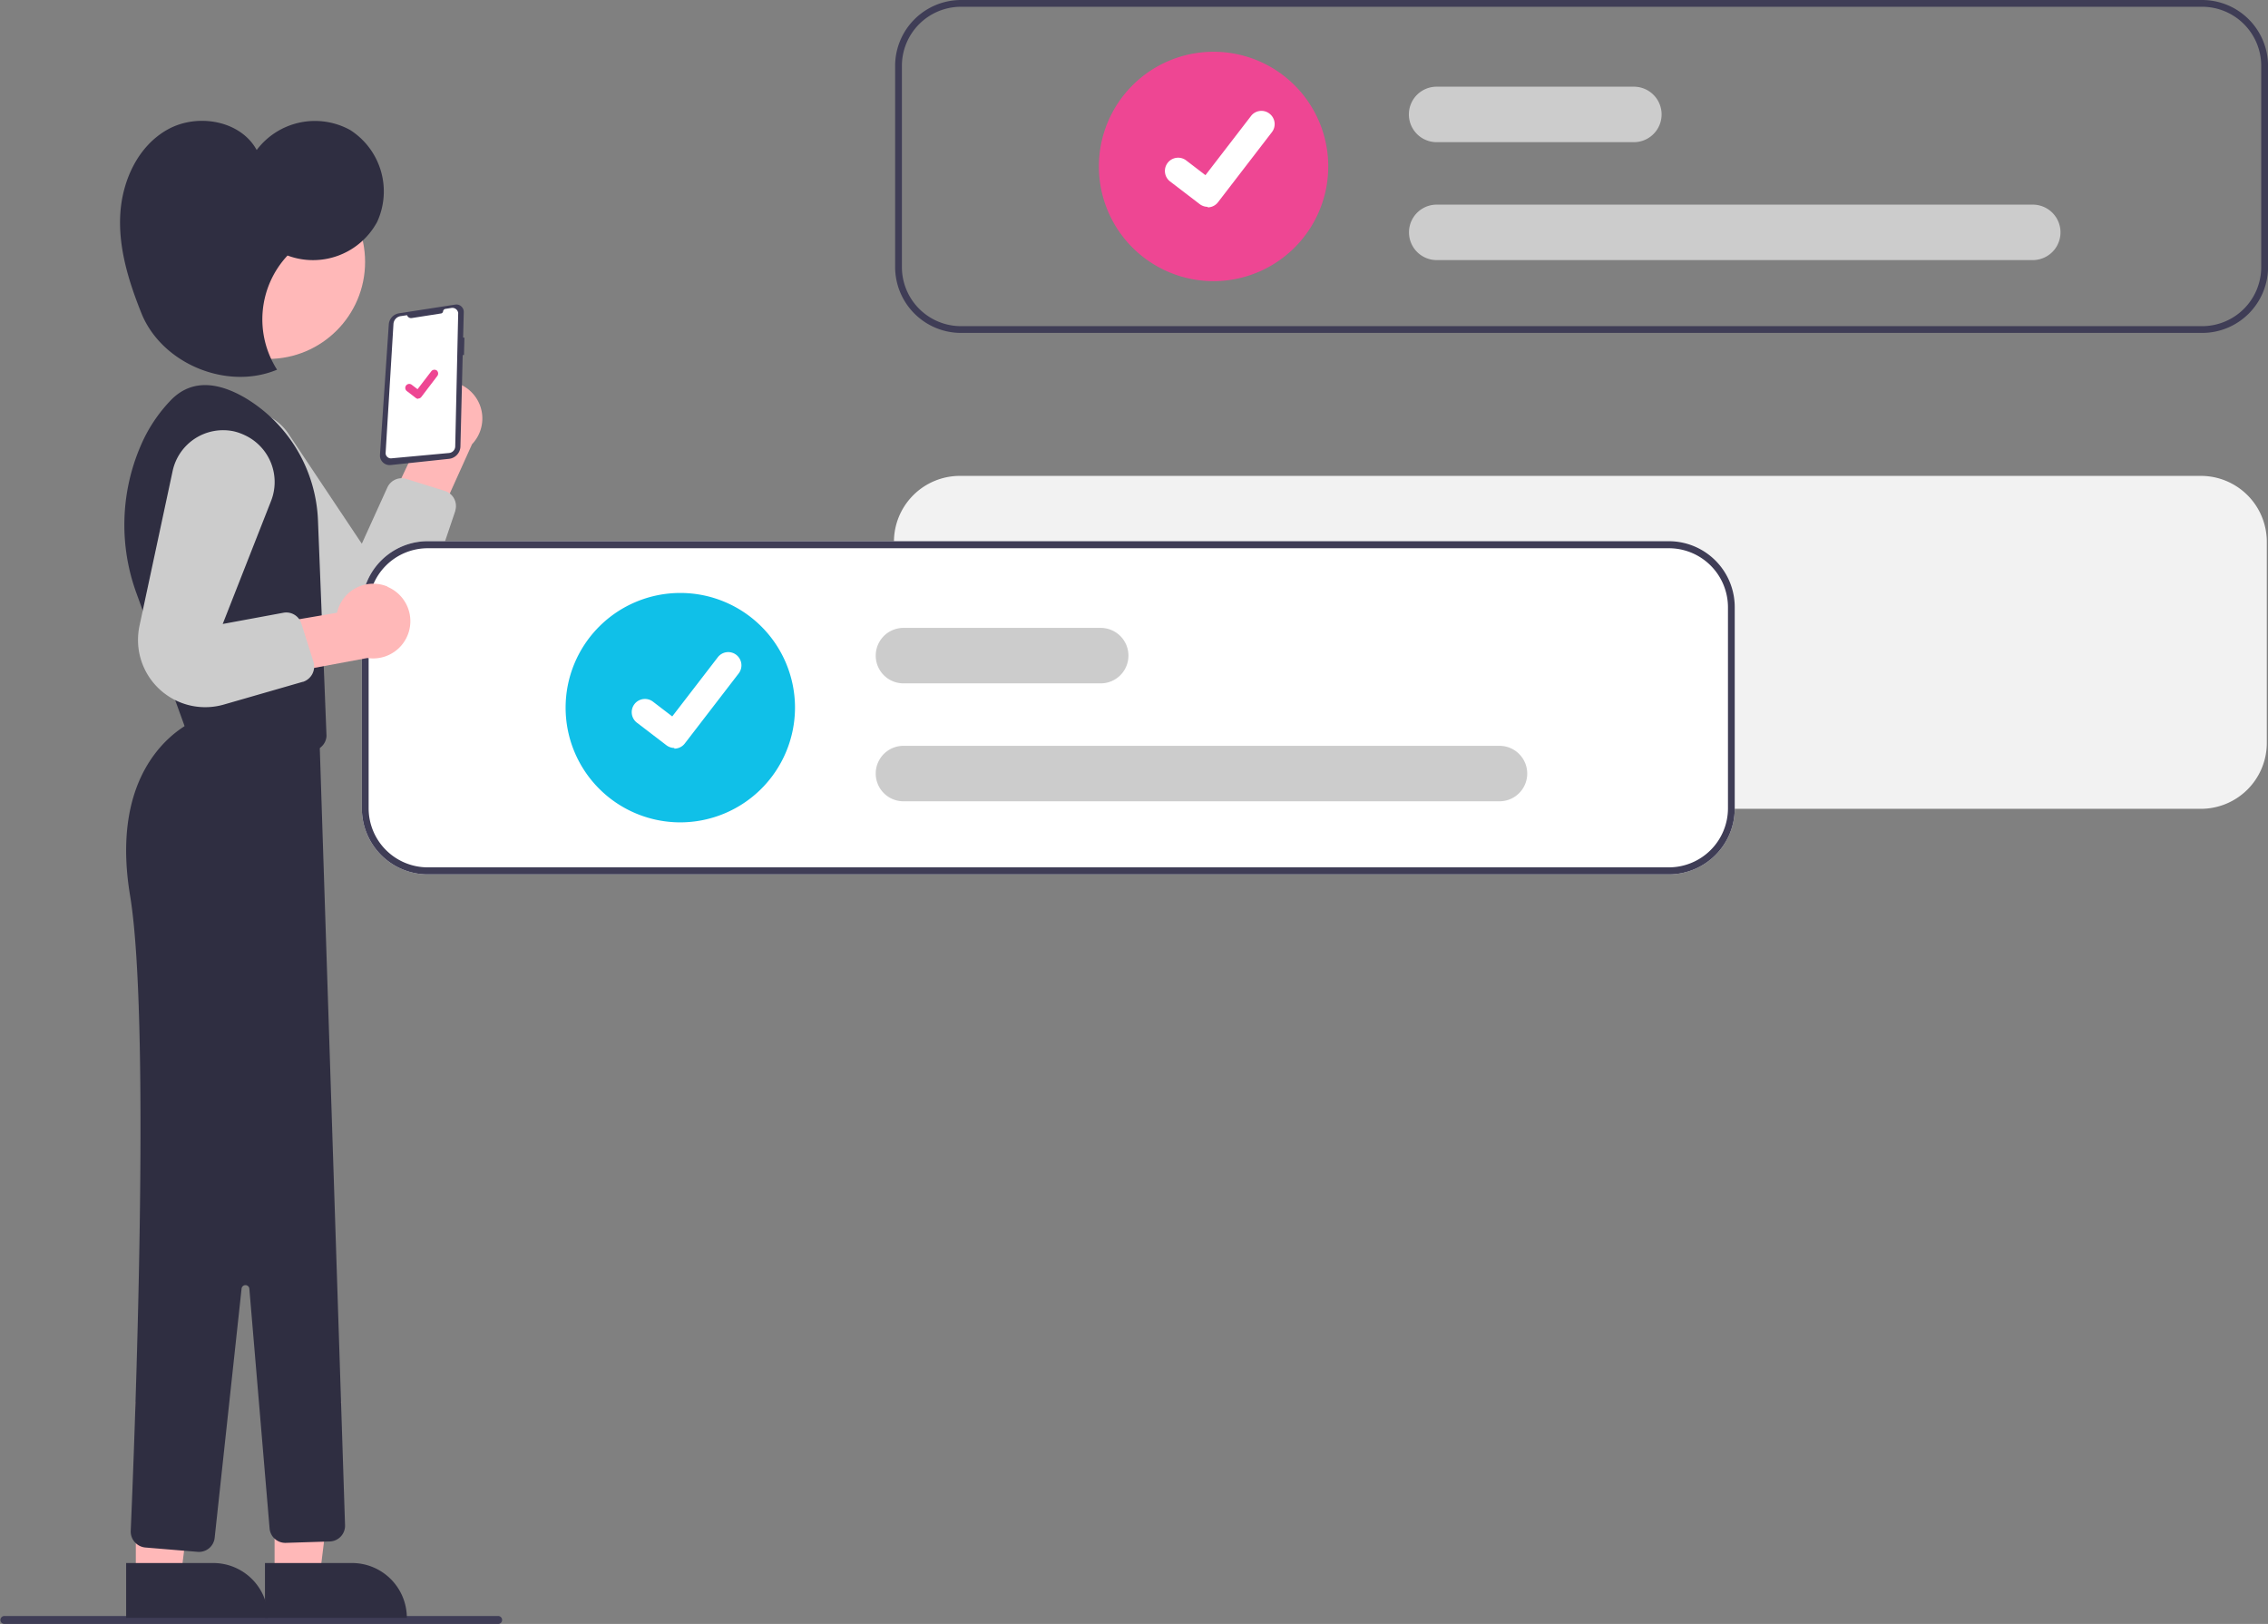 <svg id="Layer_1" data-name="Layer 1" xmlns="http://www.w3.org/2000/svg" viewBox="0 0 421.99 302.13"><rect x="0" y="0" width="421.99" height="302.13" fill="#808080" stroke="none"/><defs><style>.cls-1{fill:#f2f2f2;}.cls-2{fill:#3f3d56;}.cls-3{fill:#ffb8b8;}.cls-4{fill:#ccc;}.cls-5{fill:#fff;}.cls-6{fill:#2f2e41;}.cls-7{fill:#ee4693;}.cls-8{fill:#10c0e8;}</style></defs><title>Artboard 37</title><path class="cls-1" d="M409.51,88.54H178.59a12.27,12.27,0,0,0-12.26,12.25v37.43a12.28,12.28,0,0,0,12.26,12.26H409.51a12.27,12.27,0,0,0,12.26-12.26V100.79A12.27,12.27,0,0,0,409.51,88.54Z"/><path class="cls-2" d="M92.6,302.13H.73a.74.74,0,0,1,0-1.47H92.6a.74.74,0,1,1,0,1.47Z"/><path class="cls-3" d="M79.11,72A6.89,6.89,0,0,0,77,81.52a6.75,6.75,0,0,0,.73,1L71,96.74l7.68,6.18,9.15-20.28A6.93,6.93,0,0,0,79.11,72Z"/><path class="cls-4" d="M40.73,77.8h0a9.6,9.6,0,0,1,12.93,2.89l13.66,20.47L72.07,90.7a2.93,2.93,0,0,1,3.55-1.59l7.16,2.23A2.94,2.94,0,0,1,84.71,95a.64.64,0,0,1,0,.07l-4.9,14.48a12.5,12.5,0,0,1-18.93,6.29h0a12.3,12.3,0,0,1-2-1.76L38.67,92.58A9.59,9.59,0,0,1,39.12,79,9.1,9.1,0,0,1,40.73,77.8Z"/><path class="cls-2" d="M84.94,56.65a1.39,1.39,0,0,1,1.35,1.42l-.12,4.75.24,0-.08,3.23-.24,0-.42,17a2.39,2.39,0,0,1-2.15,2.32L72.7,86.52a1.81,1.81,0,0,1-2-1.61c0-.11,0-.21,0-.32l1.64-24.23a2.25,2.25,0,0,1,1.9-2.07l10.45-1.62h0Z"/><path class="cls-5" d="M76.57,59.18l5.49-.86a.45.45,0,0,0,.38-.4h0a.53.53,0,0,1,.44-.45L84,57.29a1.1,1.1,0,0,1,1.25.91,1.21,1.21,0,0,1,0,.19L84.7,83.06a1.26,1.26,0,0,1-1.14,1.22l-10.81,1a1,1,0,0,1-1-.88.61.61,0,0,1,0-.14l1.46-24a1.57,1.57,0,0,1,1.31-1.44l1.22-.18A.79.79,0,0,0,76.57,59.18Z"/><polygon class="cls-3" points="51.09 293.2 59.5 293.2 63.49 260.8 51.09 260.8 51.09 293.2"/><path class="cls-6" d="M75.7,301H49.3v-10.2H65.5A10.21,10.21,0,0,1,75.7,301Z"/><polygon class="cls-3" points="25.27 293.2 33.67 293.2 37.67 260.8 25.27 260.8 25.27 293.2"/><path class="cls-6" d="M49.88,301H23.47v-10.2H39.68A10.21,10.21,0,0,1,49.88,301Z"/><circle class="cls-3" cx="49.88" cy="48.73" r="18.05"/><path class="cls-6" d="M59.17,97A27.82,27.82,0,0,0,45.73,74.09c-4.66-2.75-9.76-3.82-13.82.24A28.05,28.05,0,0,0,26.15,83a37.1,37.1,0,0,0-.69,27.56l9.67,26.7,22.37,2.42a2.94,2.94,0,0,0,3.24-2.6,3.23,3.23,0,0,0,0-.44Z"/><path class="cls-6" d="M36.54,133.94S19.83,140.18,24.2,166.6c3.92,23.71.81,102.4.12,118.31a3,3,0,0,0,2.7,3l9.75.81a2.93,2.93,0,0,0,3.17-2.61l5-46.28a.73.73,0,0,1,1.46,0l3.76,44.53a2.94,2.94,0,0,0,3,2.69l8.19-.26a2.93,2.93,0,0,0,2.85-3h0L59.43,137Z"/><path class="cls-6" d="M53.5,47.54a13.56,13.56,0,0,0,16.67-6.25,13.56,13.56,0,0,0-5-17.09,13.57,13.57,0,0,0-17.41,3.71c-3-5.5-11-6.9-16.54-3.83s-8.48,9.5-8.84,15.78,1.56,12.47,3.89,18.31C30,67.62,42.17,72.71,51.55,68.78A17.39,17.39,0,0,1,53.5,47.54Z"/><path id="b77c6965-cdfc-4713-bd9a-03fafd9c7c98" class="cls-7" d="M77.83,74.2a.74.74,0,0,1-.45-.15h0L75.7,72.76a.74.74,0,1,1,.9-1.18l1.09.83,2.57-3.35a.75.75,0,0,1,1-.14h0l0,0,0,0a.76.76,0,0,1,.13,1l-3,3.94a.75.75,0,0,1-.59.29Z"/><path class="cls-2" d="M409.73,0H178.81a12.27,12.27,0,0,0-12.26,12.26V49.68a12.27,12.27,0,0,0,12.26,12.26H409.73A12.27,12.27,0,0,0,422,49.68V12.26A12.27,12.27,0,0,0,409.73,0Zm11,49.68a11,11,0,0,1-11,11H178.81a11,11,0,0,1-11-11V12.26a11,11,0,0,1,11-11H409.73a11,11,0,0,1,11,11Z"/><path class="cls-7" d="M225.8,52.31A21.34,21.34,0,1,1,247.14,31h0A21.37,21.37,0,0,1,225.8,52.31Z"/><path class="cls-4" d="M378.22,48.39H267.32a5.16,5.16,0,1,1,0-10.32h110.9a5.16,5.16,0,0,1,0,10.32Z"/><path class="cls-4" d="M304,26.45h-36.7a5.16,5.16,0,1,1,0-10.32H304a5.16,5.16,0,1,1,0,10.32Z"/><path id="b837c4e1-e336-4370-ba9c-f06fbd333d33" class="cls-5" d="M224.71,38.48a2.45,2.45,0,0,1-1.47-.49l0,0-5.53-4.23a2.46,2.46,0,0,1,3-3.91h0l3.58,2.74,8.47-11a2.44,2.44,0,0,1,3.44-.45h0l0,.07,0-.07a2.45,2.45,0,0,1,.46,3.44l-10,13a2.43,2.43,0,0,1-1.95,1Z"/><path class="cls-5" d="M310.51,100.69H79.59A12.27,12.27,0,0,0,67.33,113v37.42a12.27,12.27,0,0,0,12.26,12.26H310.51a12.27,12.27,0,0,0,12.26-12.26V113A12.27,12.27,0,0,0,310.51,100.69Z"/><path class="cls-2" d="M310.51,100.69H79.59A12.27,12.27,0,0,0,67.33,113v37.42a12.27,12.27,0,0,0,12.26,12.26H310.51a12.27,12.27,0,0,0,12.26-12.26V113A12.27,12.27,0,0,0,310.51,100.69Zm11,49.68a11,11,0,0,1-11,11H79.59a11,11,0,0,1-11-11V113a11,11,0,0,1,11-11H310.51a11,11,0,0,1,11,11Z"/><path class="cls-8" d="M126.58,153a21.34,21.34,0,1,1,21.34-21.34h0A21.37,21.37,0,0,1,126.58,153Z"/><path class="cls-4" d="M279,149.08H168.1a5.16,5.16,0,1,1,0-10.32H279a5.16,5.16,0,1,1,0,10.32Z"/><path class="cls-4" d="M204.8,127.14H168.1a5.16,5.16,0,1,1,0-10.32h36.7a5.16,5.16,0,0,1,0,10.32Z"/><path id="ae103e1a-a1d0-4366-bdbf-adaac5567630" class="cls-5" d="M125.49,139.16a2.48,2.48,0,0,1-1.46-.48l0,0-5.53-4.23a2.46,2.46,0,1,1,3-3.9h0l3.58,2.74,8.47-11a2.45,2.45,0,0,1,3.44-.46h0l0,.08,0-.08a2.47,2.47,0,0,1,.46,3.45l-10,13a2.44,2.44,0,0,1-2,1Z"/><path class="cls-3" d="M72.1,109.13a6.9,6.9,0,0,0-9,3.66A6.8,6.8,0,0,0,62.7,114l-15.52,2.66-.69,9.83,21.87-4.07a6.93,6.93,0,0,0,3.74-13.24Z"/><path class="cls-4" d="M45.44,80.92h0a9.61,9.61,0,0,1,5,12.27l-9,22.9L52.74,114a2.94,2.94,0,0,1,3.33,2l2.26,7.16a3,3,0,0,1-1.93,3.69l-.06,0-14.68,4.23a12.51,12.51,0,0,1-15.49-8.54,12.26,12.26,0,0,1-.49-3.4h0a12.72,12.72,0,0,1,.27-2.69l6.17-28.82a9.61,9.61,0,0,1,11.4-7.38A10,10,0,0,1,45.44,80.92Z"/></svg>